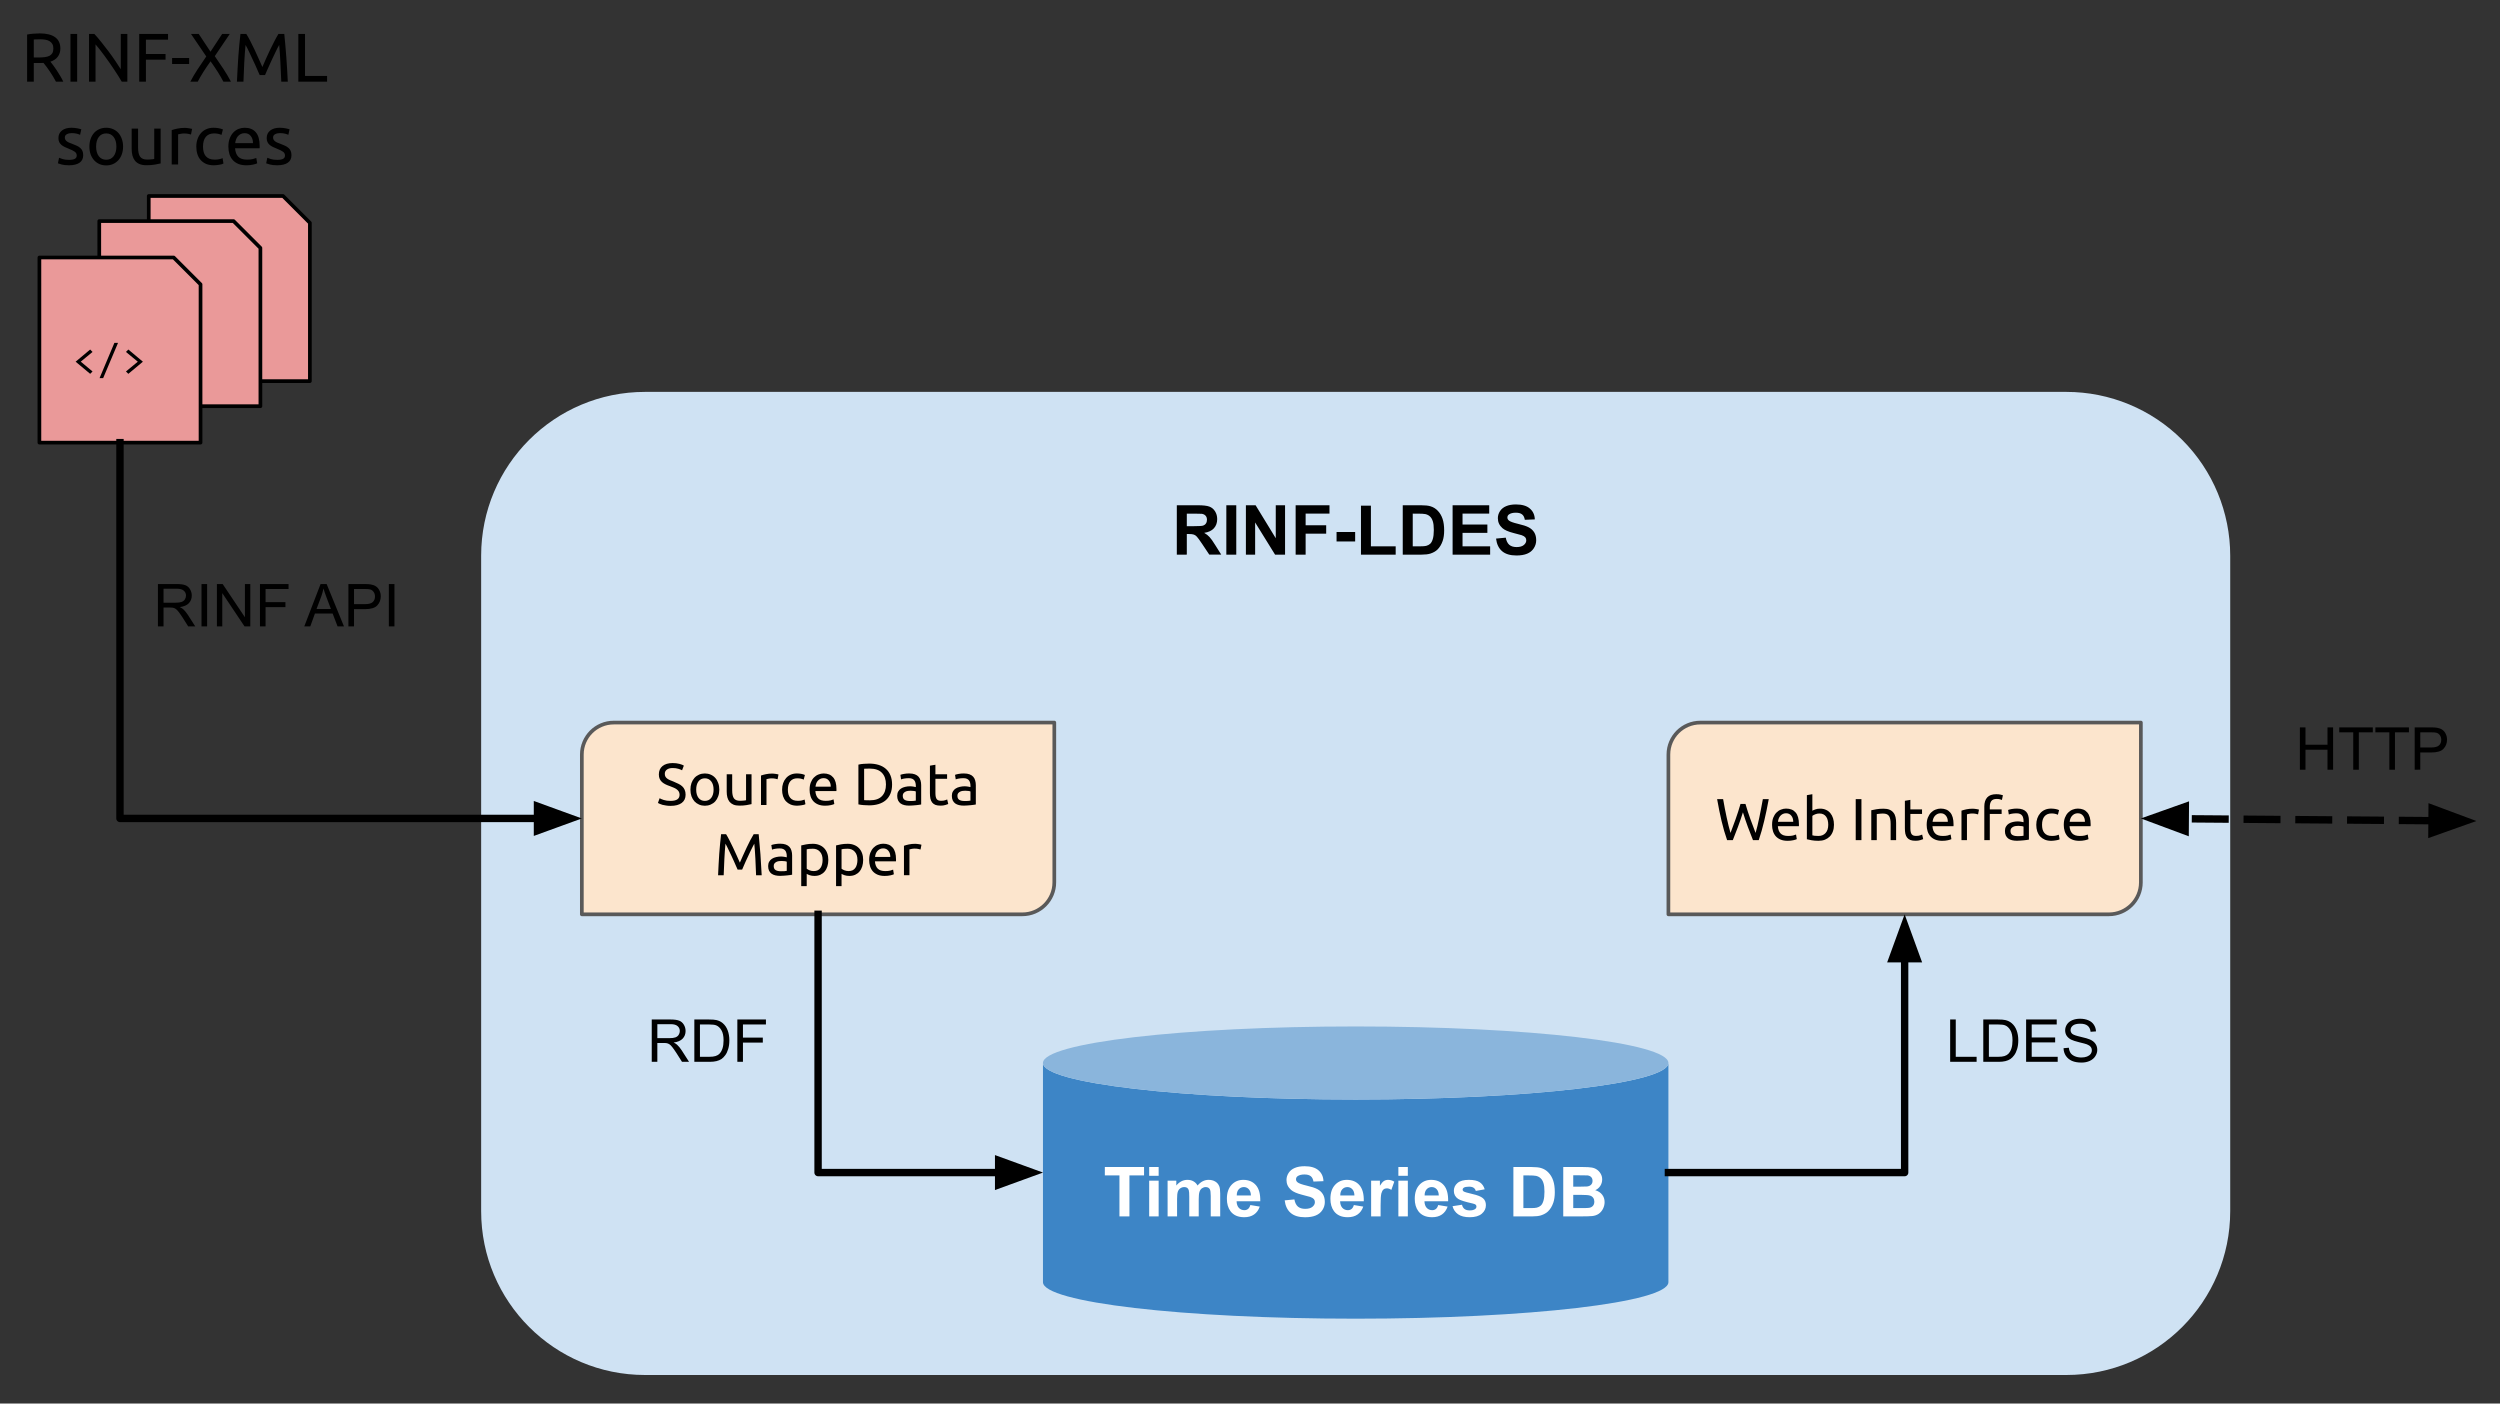 <?xml version="1.0" encoding="UTF-8" standalone="no"?>
<svg
   xmlns:dc="http://purl.org/dc/elements/1.1/"
   xmlns:cc="http://creativecommons.org/ns#"
   xmlns:rdf="http://www.w3.org/1999/02/22-rdf-syntax-ns#"
   xmlns:svg="http://www.w3.org/2000/svg"
   xmlns="http://www.w3.org/2000/svg"
   xmlns:sodipodi="http://sodipodi.sourceforge.net/DTD/sodipodi-0.dtd"
   xmlns:inkscape="http://www.inkscape.org/namespaces/inkscape"
   version="1.1"
   viewBox="0 0 676.306 379.68"
   stroke-miterlimit="10"
   id="svg99"
   sodipodi:docname="RINF-LDES_architecture.svg"
   width="676.306"
   height="379.68"
   style="fill:none;stroke:none;stroke-linecap:square;stroke-miterlimit:10"
   inkscape:version="0.92.5 (2060ec1f9f, 2020-04-08)">
  <rect x="0" y="0" width="676.306" height="379.68" fill="#333333" stroke="none"/>
  <defs
     id="defs103" />
  <sodipodi:namedview
     pagecolor="#ffffff"
     bordercolor="#666666"
     borderopacity="1"
     objecttolerance="10"
     gridtolerance="10"
     guidetolerance="10"
     inkscape:pageopacity="0"
     inkscape:pageshadow="2"
     inkscape:window-width="1920"
     inkscape:window-height="961"
     id="namedview101"
     showgrid="false"
     fit-margin-top="0"
     fit-margin-left="0"
     fit-margin-right="0"
     fit-margin-bottom="0"
     inkscape:zoom="0.92709556"
     inkscape:cx="340.15796"
     inkscape:cy="164.39871"
     inkscape:window-x="1920"
     inkscape:window-y="27"
     inkscape:window-maximized="1"
     inkscape:current-layer="svg99" />
  <clipPath
     id="p.0">
    <path
       d="M 0,0 H 960 V 720 H 0 Z"
       id="path2"
       inkscape:connector-curvature="0"
       style="clip-rule:nonzero" />
  </clipPath>
  <g
     clip-path="url(#p.0)"
     id="g97"
     transform="translate(-113.257,-194.704)">
    <path
       d="M 0,0 H 960 V 720 H 0 Z"
       id="path5"
       inkscape:connector-curvature="0"
       style="fill:#000000;fill-opacity:0;fill-rule:evenodd" />
    <path
       d="m 243.417,345.046 v 0 c 0,-24.481 19.846,-44.326 44.326,-44.326 h 384.513 c 11.756,0 23.031,4.67 31.343,12.983 8.313,8.313 12.983,19.587 12.983,31.343 v 177.3 c 0,24.481 -19.846,44.326 -44.326,44.326 H 287.744 c -24.481,0 -44.326,-19.846 -44.326,-44.326 z"
       id="path7"
       inkscape:connector-curvature="0"
       style="fill:#cfe2f3;fill-rule:evenodd" />
    <path
       d="m 279.305,390.176 h 119.165 c 2.7e-4,0 5.5e-4,1.2e-4 7.6e-4,3.4e-4 1.9e-4,1.8e-4 3.1e-4,4.5e-4 3.1e-4,7.3e-4 l -10e-4,43.227 c 0,4.775 -3.871,8.646 -8.646,8.646 H 270.659 v 0 c -5.8e-4,0 -0.001,-4.9e-4 -0.001,-0.001 l 0.001,-43.227 v 0 c 0,-4.775 3.871,-8.646 8.646,-8.646 z"
       id="path9"
       inkscape:connector-curvature="0"
       style="fill:#fce5cd;fill-rule:evenodd" />
    <path
       d="m 279.305,390.176 h 119.165 c 2.7e-4,0 5.5e-4,1.2e-4 7.6e-4,3.4e-4 1.9e-4,1.8e-4 3.1e-4,4.5e-4 3.1e-4,7.3e-4 l -10e-4,43.227 c 0,4.775 -3.871,8.646 -8.646,8.646 H 270.659 v 0 c -5.8e-4,0 -0.001,-4.9e-4 -0.001,-0.001 l 0.001,-43.227 v 0 c 0,-4.775 3.871,-8.646 8.646,-8.646 z"
       id="path11"
       inkscape:connector-curvature="0"
       style="fill-rule:evenodd;stroke:#595959;stroke-width:1;stroke-linecap:butt;stroke-linejoin:round" />
    <path
       d="m 294.661,411.363 q 2.438,0 2.438,-1.656 0,-0.516 -0.219,-0.875 -0.219,-0.359 -0.594,-0.625 -0.359,-0.266 -0.844,-0.453 -0.469,-0.188 -0.984,-0.391 -0.609,-0.203 -1.156,-0.469 -0.547,-0.266 -0.953,-0.625 -0.391,-0.359 -0.625,-0.844 -0.234,-0.5 -0.234,-1.203 0,-1.469 0.984,-2.281 1,-0.812 2.75,-0.812 1,0 1.828,0.219 0.828,0.219 1.203,0.469 l -0.484,1.266 q -0.344,-0.203 -1.016,-0.406 -0.656,-0.203 -1.531,-0.203 -0.453,0 -0.844,0.094 -0.375,0.094 -0.672,0.297 -0.281,0.188 -0.453,0.484 -0.156,0.297 -0.156,0.688 0,0.453 0.172,0.766 0.172,0.297 0.484,0.531 0.328,0.234 0.75,0.422 0.422,0.188 0.938,0.375 0.719,0.297 1.312,0.594 0.609,0.281 1.047,0.688 0.438,0.391 0.672,0.953 0.25,0.547 0.25,1.328 0,1.453 -1.062,2.234 -1.062,0.781 -3,0.781 -0.656,0 -1.219,-0.094 -0.547,-0.078 -0.984,-0.188 -0.422,-0.125 -0.734,-0.266 -0.312,-0.141 -0.484,-0.234 l 0.453,-1.281 q 0.375,0.219 1.125,0.469 0.75,0.25 1.844,0.25 z m 13.184,-3.047 q 0,0.984 -0.297,1.797 -0.281,0.797 -0.797,1.375 -0.516,0.562 -1.25,0.875 -0.719,0.312 -1.562,0.312 -0.844,0 -1.562,-0.312 -0.719,-0.312 -1.25,-0.875 -0.516,-0.578 -0.812,-1.375 -0.281,-0.812 -0.281,-1.797 0,-0.984 0.281,-1.781 0.297,-0.812 0.812,-1.391 0.531,-0.578 1.25,-0.891 0.719,-0.312 1.562,-0.312 0.844,0 1.562,0.312 0.734,0.312 1.25,0.891 0.516,0.578 0.797,1.391 0.297,0.797 0.297,1.781 z m -1.547,0 q 0,-1.406 -0.641,-2.234 -0.625,-0.828 -1.719,-0.828 -1.094,0 -1.719,0.828 -0.625,0.828 -0.625,2.234 0,1.406 0.625,2.234 0.625,0.812 1.719,0.812 1.094,0 1.719,-0.812 0.641,-0.828 0.641,-2.234 z m 10.268,3.922 q -0.516,0.125 -1.359,0.266 -0.828,0.141 -1.938,0.141 -0.969,0 -1.625,-0.281 -0.641,-0.281 -1.047,-0.781 -0.406,-0.516 -0.578,-1.203 -0.172,-0.703 -0.172,-1.547 v -4.672 h 1.484 v 4.344 q 0,1.516 0.469,2.172 0.484,0.656 1.625,0.656 0.25,0 0.5,-0.016 0.25,-0.016 0.469,-0.031 0.234,-0.031 0.422,-0.047 0.188,-0.031 0.266,-0.062 v -7.016 h 1.484 z m 5.637,-8.266 q 0.188,0 0.438,0.031 0.25,0.016 0.484,0.062 0.234,0.031 0.438,0.078 0.203,0.047 0.297,0.078 l -0.25,1.297 q -0.188,-0.078 -0.594,-0.156 -0.406,-0.094 -1.047,-0.094 -0.406,0 -0.828,0.094 -0.406,0.078 -0.531,0.125 v 6.984 h -1.484 v -7.969 q 0.531,-0.188 1.312,-0.359 0.781,-0.172 1.766,-0.172 z m 6.707,8.688 q -1,0 -1.766,-0.312 -0.75,-0.328 -1.281,-0.891 -0.516,-0.578 -0.781,-1.375 -0.25,-0.797 -0.25,-1.75 0,-0.969 0.281,-1.766 0.281,-0.797 0.797,-1.375 0.516,-0.594 1.25,-0.922 0.75,-0.328 1.656,-0.328 0.562,0 1.125,0.094 0.562,0.094 1.062,0.312 l -0.328,1.266 q -0.344,-0.172 -0.781,-0.266 -0.438,-0.094 -0.938,-0.094 -1.234,0 -1.906,0.797 -0.656,0.781 -0.656,2.281 0,0.672 0.141,1.234 0.156,0.547 0.484,0.953 0.328,0.406 0.844,0.625 0.516,0.203 1.25,0.203 0.594,0 1.062,-0.109 0.484,-0.109 0.75,-0.234 l 0.219,1.25 q -0.141,0.078 -0.375,0.156 -0.234,0.062 -0.547,0.109 -0.297,0.062 -0.641,0.094 -0.344,0.047 -0.672,0.047 z m 3.362,-4.328 q 0,-1.109 0.312,-1.922 0.328,-0.828 0.859,-1.375 0.531,-0.547 1.219,-0.812 0.688,-0.281 1.406,-0.281 1.672,0 2.562,1.047 0.906,1.047 0.906,3.203 0,0.094 0,0.25 0,0.141 -0.016,0.266 h -5.688 q 0.094,1.297 0.75,1.969 0.656,0.672 2.047,0.672 0.781,0 1.312,-0.125 0.547,-0.141 0.812,-0.266 l 0.203,1.25 q -0.266,0.141 -0.953,0.297 -0.672,0.156 -1.531,0.156 -1.094,0 -1.891,-0.328 -0.781,-0.328 -1.297,-0.891 -0.516,-0.578 -0.766,-1.375 -0.25,-0.797 -0.25,-1.734 z m 5.719,-0.812 q 0.016,-1.016 -0.516,-1.656 -0.516,-0.656 -1.422,-0.656 -0.516,0 -0.906,0.203 -0.391,0.203 -0.672,0.531 -0.266,0.312 -0.422,0.734 -0.141,0.406 -0.188,0.844 z m 16.593,-0.594 q 0,1.438 -0.453,2.5 -0.453,1.062 -1.266,1.766 -0.812,0.688 -1.953,1.031 -1.125,0.344 -2.5,0.344 -0.672,0 -1.484,-0.062 -0.797,-0.047 -1.453,-0.203 v -10.75 q 0.656,-0.172 1.453,-0.219 0.812,-0.062 1.484,-0.062 1.375,0 2.5,0.344 1.141,0.344 1.953,1.047 0.812,0.688 1.266,1.766 0.453,1.062 0.453,2.5 z m -6.031,4.281 q 2.203,0 3.281,-1.125 1.094,-1.125 1.094,-3.156 0,-2.031 -1.094,-3.156 -1.078,-1.141 -3.281,-1.141 -0.656,0 -1.016,0.016 -0.359,0.016 -0.516,0.031 v 8.484 q 0.156,0.016 0.516,0.031 0.359,0.016 1.016,0.016 z m 10.825,0.188 q 0.531,0 0.938,-0.016 0.406,-0.031 0.688,-0.094 v -2.469 q -0.172,-0.094 -0.531,-0.141 -0.359,-0.062 -0.875,-0.062 -0.328,0 -0.703,0.047 -0.375,0.047 -0.688,0.203 -0.312,0.156 -0.531,0.422 -0.203,0.266 -0.203,0.688 0,0.797 0.516,1.109 0.516,0.312 1.391,0.312 z m -0.125,-7.453 q 0.891,0 1.5,0.234 0.625,0.234 1,0.656 0.375,0.422 0.531,1.016 0.172,0.578 0.172,1.281 v 5.203 q -0.203,0.031 -0.547,0.094 -0.344,0.047 -0.781,0.094 -0.422,0.047 -0.922,0.078 -0.5,0.047 -1,0.047 -0.703,0 -1.297,-0.141 -0.594,-0.141 -1.031,-0.453 -0.422,-0.312 -0.672,-0.828 -0.234,-0.516 -0.234,-1.234 0,-0.688 0.281,-1.172 0.281,-0.5 0.75,-0.797 0.484,-0.312 1.125,-0.453 0.641,-0.156 1.344,-0.156 0.234,0 0.469,0.031 0.234,0.016 0.453,0.062 0.219,0.047 0.375,0.078 0.156,0.031 0.234,0.047 v -0.422 q 0,-0.359 -0.094,-0.719 -0.078,-0.375 -0.281,-0.641 -0.203,-0.281 -0.562,-0.453 -0.359,-0.172 -0.938,-0.172 -0.734,0 -1.297,0.109 -0.547,0.094 -0.812,0.219 l -0.188,-1.234 q 0.297,-0.125 0.969,-0.25 0.672,-0.125 1.453,-0.125 z m 7.055,0.219 h 3.156 v 1.234 h -3.156 v 3.844 q 0,0.625 0.094,1.031 0.094,0.406 0.281,0.641 0.203,0.234 0.484,0.328 0.297,0.094 0.672,0.094 0.672,0 1.078,-0.141 0.422,-0.156 0.578,-0.219 l 0.281,1.234 q -0.219,0.109 -0.781,0.266 -0.562,0.172 -1.281,0.172 -0.844,0 -1.406,-0.203 -0.547,-0.219 -0.891,-0.656 -0.328,-0.438 -0.469,-1.062 -0.125,-0.641 -0.125,-1.469 v -7.422 l 1.484,-0.25 z m 7.854,7.234 q 0.531,0 0.938,-0.016 0.406,-0.031 0.688,-0.094 v -2.469 q -0.172,-0.094 -0.531,-0.141 -0.359,-0.062 -0.875,-0.062 -0.328,0 -0.703,0.047 -0.375,0.047 -0.688,0.203 -0.312,0.156 -0.531,0.422 -0.203,0.266 -0.203,0.688 0,0.797 0.516,1.109 0.516,0.312 1.391,0.312 z m -0.125,-7.453 q 0.891,0 1.5,0.234 0.625,0.234 1,0.656 0.375,0.422 0.531,1.016 0.172,0.578 0.172,1.281 v 5.203 q -0.203,0.031 -0.547,0.094 -0.344,0.047 -0.781,0.094 -0.422,0.047 -0.922,0.078 -0.5,0.047 -1,0.047 -0.703,0 -1.297,-0.141 -0.594,-0.141 -1.031,-0.453 -0.422,-0.312 -0.672,-0.828 -0.234,-0.516 -0.234,-1.234 0,-0.688 0.281,-1.172 0.281,-0.5 0.75,-0.797 0.484,-0.312 1.125,-0.453 0.641,-0.156 1.344,-0.156 0.234,0 0.469,0.031 0.234,0.016 0.453,0.062 0.219,0.047 0.375,0.078 0.156,0.031 0.234,0.047 v -0.422 q 0,-0.359 -0.094,-0.719 -0.078,-0.375 -0.281,-0.641 -0.203,-0.281 -0.562,-0.453 -0.359,-0.172 -0.938,-0.172 -0.734,0 -1.297,0.109 -0.547,0.094 -0.812,0.219 l -0.188,-1.234 q 0.297,-0.125 0.969,-0.25 0.672,-0.125 1.453,-0.125 z"
       id="path13"
       inkscape:connector-curvature="0"
       style="fill:#000000;fill-rule:nonzero" />
    <path
       d="m 312.796,429.942 q -0.172,-0.391 -0.438,-0.984 -0.266,-0.594 -0.562,-1.281 -0.297,-0.688 -0.641,-1.406 -0.344,-0.734 -0.656,-1.375 -0.297,-0.656 -0.562,-1.156 -0.266,-0.516 -0.422,-0.797 -0.188,1.891 -0.297,4.094 -0.109,2.203 -0.188,4.438 h -1.516 q 0.062,-1.438 0.141,-2.906 0.078,-1.469 0.172,-2.875 0.109,-1.422 0.234,-2.766 0.125,-1.344 0.266,-2.547 h 1.359 q 0.438,0.703 0.922,1.672 0.5,0.953 0.984,2 0.5,1.047 0.969,2.109 0.469,1.047 0.844,1.906 0.391,-0.859 0.844,-1.906 0.469,-1.062 0.969,-2.109 0.5,-1.047 0.984,-2 0.5,-0.969 0.938,-1.672 h 1.359 q 0.547,5.359 0.812,11.094 h -1.516 q -0.078,-2.234 -0.188,-4.438 -0.109,-2.203 -0.297,-4.094 -0.156,0.281 -0.422,0.797 -0.266,0.5 -0.578,1.156 -0.297,0.641 -0.641,1.375 -0.344,0.719 -0.656,1.406 -0.297,0.688 -0.562,1.281 -0.25,0.594 -0.422,0.984 z m 11.67,0.453 q 0.531,0 0.938,-0.016 0.406,-0.031 0.688,-0.094 v -2.469 q -0.172,-0.094 -0.531,-0.141 -0.359,-0.062 -0.875,-0.062 -0.328,0 -0.703,0.047 -0.375,0.047 -0.688,0.203 -0.312,0.156 -0.531,0.422 -0.203,0.266 -0.203,0.688 0,0.797 0.516,1.109 0.516,0.312 1.391,0.312 z m -0.125,-7.453 q 0.891,0 1.5,0.234 0.625,0.234 1,0.656 0.375,0.422 0.531,1.016 0.172,0.578 0.172,1.281 v 5.203 q -0.203,0.031 -0.547,0.094 -0.344,0.047 -0.781,0.094 -0.422,0.047 -0.922,0.078 -0.5,0.047 -1,0.047 -0.703,0 -1.297,-0.141 -0.594,-0.141 -1.031,-0.453 -0.422,-0.312 -0.672,-0.828 -0.234,-0.516 -0.234,-1.234 0,-0.688 0.281,-1.172 0.281,-0.5 0.75,-0.797 0.484,-0.312 1.125,-0.453 0.641,-0.156 1.344,-0.156 0.234,0 0.469,0.031 0.234,0.016 0.453,0.062 0.219,0.047 0.375,0.078 0.156,0.031 0.234,0.047 v -0.422 q 0,-0.359 -0.094,-0.719 -0.078,-0.375 -0.281,-0.641 -0.203,-0.281 -0.562,-0.453 -0.359,-0.172 -0.938,-0.172 -0.734,0 -1.297,0.109 -0.547,0.094 -0.812,0.219 l -0.188,-1.234 q 0.297,-0.125 0.969,-0.25 0.672,-0.125 1.453,-0.125 z m 11.446,4.391 q 0,-1.453 -0.734,-2.234 -0.719,-0.797 -1.906,-0.797 -0.672,0 -1.062,0.047 -0.375,0.047 -0.594,0.109 v 5.25 q 0.281,0.234 0.781,0.438 0.516,0.203 1.125,0.203 0.641,0 1.094,-0.219 0.453,-0.234 0.734,-0.641 0.297,-0.422 0.422,-0.969 0.141,-0.547 0.141,-1.188 z m 1.547,0 q 0,0.938 -0.25,1.75 -0.25,0.797 -0.734,1.375 -0.469,0.562 -1.172,0.891 -0.688,0.312 -1.594,0.312 -0.719,0 -1.266,-0.188 -0.547,-0.188 -0.828,-0.375 v 3.328 h -1.484 v -11.016 q 0.531,-0.125 1.312,-0.281 0.797,-0.156 1.844,-0.156 0.953,0 1.719,0.312 0.766,0.297 1.312,0.859 0.547,0.562 0.844,1.375 0.297,0.797 0.297,1.812 z m 7.877,0 q 0,-1.453 -0.734,-2.234 -0.719,-0.797 -1.906,-0.797 -0.672,0 -1.062,0.047 -0.375,0.047 -0.594,0.109 v 5.25 q 0.281,0.234 0.781,0.438 0.516,0.203 1.125,0.203 0.641,0 1.094,-0.219 0.453,-0.234 0.734,-0.641 0.297,-0.422 0.422,-0.969 0.141,-0.547 0.141,-1.188 z m 1.547,0 q 0,0.938 -0.25,1.75 -0.25,0.797 -0.734,1.375 -0.469,0.562 -1.172,0.891 -0.688,0.312 -1.594,0.312 -0.719,0 -1.266,-0.188 -0.547,-0.188 -0.828,-0.375 v 3.328 h -1.484 v -11.016 q 0.531,-0.125 1.312,-0.281 0.797,-0.156 1.844,-0.156 0.953,0 1.719,0.312 0.766,0.297 1.312,0.859 0.547,0.562 0.844,1.375 0.297,0.797 0.297,1.812 z m 1.627,0 q 0,-1.109 0.312,-1.922 0.328,-0.828 0.859,-1.375 0.531,-0.547 1.219,-0.812 0.688,-0.281 1.406,-0.281 1.672,0 2.562,1.047 0.906,1.047 0.906,3.203 0,0.094 0,0.25 0,0.141 -0.016,0.266 h -5.688 q 0.094,1.297 0.75,1.969 0.656,0.672 2.047,0.672 0.781,0 1.312,-0.125 0.547,-0.141 0.812,-0.266 l 0.203,1.25 q -0.266,0.141 -0.953,0.297 -0.672,0.156 -1.531,0.156 -1.094,0 -1.891,-0.328 -0.781,-0.328 -1.297,-0.891 -0.516,-0.578 -0.766,-1.375 -0.25,-0.797 -0.25,-1.734 z m 5.719,-0.812 q 0.016,-1.016 -0.516,-1.656 -0.516,-0.656 -1.422,-0.656 -0.516,0 -0.906,0.203 -0.391,0.203 -0.672,0.531 -0.266,0.312 -0.422,0.734 -0.141,0.406 -0.188,0.844 z m 6.772,-3.547 q 0.188,0 0.438,0.031 0.25,0.016 0.484,0.062 0.234,0.031 0.438,0.078 0.203,0.047 0.297,0.078 l -0.25,1.297 q -0.188,-0.078 -0.594,-0.156 -0.406,-0.094 -1.047,-0.094 -0.406,0 -0.828,0.094 -0.406,0.078 -0.531,0.125 v 6.984 h -1.484 v -7.969 q 0.531,-0.188 1.312,-0.359 0.781,-0.172 1.766,-0.172 z"
       id="path15"
       inkscape:connector-curvature="0"
       style="fill:#000000;fill-rule:nonzero" />
    <path
       d="m 153.497,247.727 h 36.325 l 7.265,7.265 v 42.814 h -43.591 z"
       id="path17"
       inkscape:connector-curvature="0"
       style="fill:#ea9999;fill-rule:evenodd" />
    <path
       d="m 153.497,247.727 h 36.325 l 7.265,7.265 v 42.814 h -43.591 z"
       id="path19"
       inkscape:connector-curvature="0"
       style="fill-rule:evenodd;stroke:#000000;stroke-width:1;stroke-linecap:butt;stroke-linejoin:round" />
    <path
       d="m 140.112,254.512 h 36.325 l 7.265,7.265 v 42.814 h -43.591 z"
       id="path21"
       inkscape:connector-curvature="0"
       style="fill:#ea9999;fill-rule:evenodd" />
    <path
       d="m 140.112,254.512 h 36.325 l 7.265,7.265 v 42.814 h -43.591 z"
       id="path23"
       inkscape:connector-curvature="0"
       style="fill-rule:evenodd;stroke:#000000;stroke-width:1;stroke-linecap:butt;stroke-linejoin:round" />
    <path
       d="m 123.917,264.365 h 36.325 l 7.265,7.265 v 42.814 h -43.591 z"
       id="path25"
       inkscape:connector-curvature="0"
       style="fill:#ea9999;fill-rule:evenodd" />
    <path
       d="m 123.917,264.365 h 36.325 l 7.265,7.265 v 42.814 h -43.591 z"
       id="path27"
       inkscape:connector-curvature="0"
       style="fill-rule:evenodd;stroke:#000000;stroke-width:1;stroke-linecap:butt;stroke-linejoin:round" />
    <path
       d="m 138.292,295.194 -0.641,0.641 -3.938,-3.281 3.938,-3.297 0.641,0.656 -3.188,2.625 z m 6.895,-7.734 -4.031,9.547 h -0.969 l 4.016,-9.547 z m 2.145,2.453 0.641,-0.656 3.938,3.297 -3.938,3.281 -0.641,-0.641 3.203,-2.641 z"
       id="path29"
       inkscape:connector-curvature="0"
       style="fill:#000000;fill-rule:nonzero" />
    <path
       d="M 96.597,189.882 H 224.408 v 64.63 H 96.597 Z"
       id="path31"
       inkscape:connector-curvature="0"
       style="fill:#000000;fill-opacity:0;fill-rule:evenodd" />
    <path
       d="m 126.896,211.396 q 0.312,0.375 0.766,0.984 0.453,0.594 0.937,1.344 0.484,0.734 0.953,1.531 0.484,0.797 0.828,1.547 h -1.984 q -0.375,-0.703 -0.812,-1.438 -0.438,-0.734 -0.891,-1.391 -0.438,-0.656 -0.875,-1.234 -0.438,-0.578 -0.797,-1.016 -0.25,0.016 -0.5,0.016 -0.25,0 -0.516,0 h -1.609 v 5.062 h -1.812 v -12.75 q 0.766,-0.172 1.703,-0.234 0.938,-0.078 1.719,-0.078 2.734,0 4.156,1.031 1.422,1.031 1.422,3.062 0,1.281 -0.688,2.203 -0.672,0.906 -2,1.359 z m -2.734,-6.062 q -1.156,0 -1.766,0.047 v 4.875 h 1.281 q 0.938,0 1.672,-0.094 0.75,-0.094 1.266,-0.344 0.516,-0.266 0.797,-0.734 0.281,-0.484 0.281,-1.281 0,-0.719 -0.281,-1.203 -0.281,-0.484 -0.766,-0.766 -0.469,-0.281 -1.125,-0.391 -0.641,-0.109 -1.359,-0.109 z m 8.157,-1.453 h 1.812 v 12.922 h -1.812 z m 13.878,12.922 q -0.406,-0.688 -0.938,-1.547 -0.531,-0.859 -1.156,-1.781 -0.609,-0.922 -1.281,-1.875 -0.656,-0.953 -1.312,-1.828 -0.656,-0.891 -1.266,-1.672 -0.609,-0.797 -1.141,-1.391 v 10.094 h -1.766 v -12.922 h 1.438 q 0.875,0.922 1.859,2.172 1,1.234 1.984,2.547 0.984,1.312 1.844,2.594 0.875,1.266 1.469,2.25 v -9.562 h 1.781 v 12.922 z m 4.722,0 v -12.922 h 7.797 v 1.547 h -5.984 v 3.891 h 5.312 v 1.531 h -5.312 v 5.953 z m 8.893,-6.406 h 4.609 v 1.625 h -4.609 z m 13.875,6.406 q -0.281,-0.562 -0.672,-1.234 -0.391,-0.688 -0.859,-1.422 -0.453,-0.734 -0.969,-1.469 -0.5,-0.75 -0.969,-1.391 -0.469,0.641 -0.969,1.391 -0.5,0.734 -0.969,1.469 -0.453,0.734 -0.859,1.422 -0.391,0.672 -0.672,1.234 h -2 q 0.844,-1.641 1.953,-3.328 1.109,-1.703 2.359,-3.5 l -4.141,-6.094 h 2.094 l 3.188,4.812 3.156,-4.812 h 2.062 l -4.062,6.016 q 1.266,1.812 2.391,3.531 1.125,1.719 1.984,3.375 z m 9.819,-1.797 q -0.188,-0.438 -0.5,-1.125 -0.297,-0.703 -0.656,-1.5 -0.359,-0.797 -0.766,-1.641 -0.391,-0.859 -0.75,-1.609 -0.344,-0.766 -0.656,-1.359 -0.312,-0.594 -0.5,-0.906 -0.203,2.188 -0.344,4.766 -0.125,2.562 -0.219,5.172 h -1.766 q 0.078,-1.672 0.172,-3.375 0.094,-1.719 0.203,-3.359 0.125,-1.656 0.266,-3.219 0.141,-1.578 0.312,-2.969 h 1.578 q 0.516,0.812 1.094,1.938 0.578,1.109 1.156,2.344 0.578,1.219 1.109,2.438 0.547,1.219 1,2.234 0.438,-1.016 0.969,-2.234 0.547,-1.219 1.125,-2.438 0.594,-1.234 1.172,-2.344 0.578,-1.125 1.078,-1.938 h 1.578 q 0.641,6.25 0.953,12.922 h -1.766 q -0.094,-2.609 -0.234,-5.172 -0.125,-2.578 -0.328,-4.766 -0.188,0.312 -0.5,0.906 -0.297,0.594 -0.656,1.359 -0.359,0.75 -0.766,1.609 -0.391,0.844 -0.75,1.641 -0.359,0.797 -0.672,1.5 -0.297,0.688 -0.484,1.125 z m 18.234,0.234 v 1.562 h -7.781 v -12.922 h 1.812 v 11.359 z"
       id="path33"
       inkscape:connector-curvature="0"
       style="fill:#000000;fill-rule:nonzero" />
    <path
       d="m 131.921,237.952 q 1.062,0 1.578,-0.281 0.516,-0.281 0.516,-0.891 0,-0.641 -0.516,-1.016 -0.5,-0.375 -1.656,-0.828 -0.562,-0.234 -1.078,-0.469 -0.5,-0.234 -0.875,-0.547 -0.375,-0.312 -0.609,-0.766 -0.219,-0.453 -0.219,-1.094 0,-1.297 0.953,-2.047 0.953,-0.75 2.594,-0.75 0.406,0 0.812,0.047 0.422,0.047 0.766,0.109 0.359,0.062 0.625,0.141 0.281,0.062 0.438,0.125 l -0.328,1.5 q -0.281,-0.156 -0.875,-0.312 -0.594,-0.156 -1.438,-0.156 -0.719,0 -1.266,0.297 -0.547,0.281 -0.547,0.891 0,0.312 0.125,0.562 0.125,0.234 0.375,0.438 0.25,0.203 0.625,0.375 0.375,0.156 0.891,0.344 0.688,0.266 1.234,0.516 0.547,0.25 0.922,0.594 0.391,0.328 0.594,0.812 0.203,0.469 0.203,1.156 0,1.344 -1,2.031 -1,0.688 -2.844,0.688 -1.281,0 -2.016,-0.219 -0.734,-0.203 -0.984,-0.312 l 0.312,-1.5 q 0.297,0.109 0.953,0.344 0.656,0.219 1.734,0.219 z m 14.633,-3.594 q 0,1.156 -0.344,2.094 -0.328,0.922 -0.938,1.594 -0.609,0.672 -1.453,1.047 -0.828,0.359 -1.828,0.359 -0.984,0 -1.828,-0.359 -0.844,-0.375 -1.453,-1.047 -0.594,-0.672 -0.938,-1.594 -0.328,-0.938 -0.328,-2.094 0,-1.141 0.328,-2.078 0.344,-0.953 0.938,-1.625 0.609,-0.672 1.453,-1.031 0.844,-0.359 1.828,-0.359 1,0 1.828,0.359 0.844,0.359 1.453,1.031 0.609,0.672 0.938,1.625 0.344,0.938 0.344,2.078 z m -1.812,0 q 0,-1.656 -0.75,-2.609 -0.734,-0.953 -2,-0.953 -1.266,0 -2,0.953 -0.734,0.953 -0.734,2.609 0,1.641 0.734,2.609 0.734,0.953 2,0.953 1.266,0 2,-0.953 0.75,-0.969 0.75,-2.609 z m 11.976,4.562 q -0.594,0.156 -1.578,0.312 -0.984,0.172 -2.266,0.172 -1.125,0 -1.891,-0.328 -0.766,-0.328 -1.234,-0.922 -0.453,-0.594 -0.672,-1.406 -0.203,-0.812 -0.203,-1.797 v -5.453 h 1.734 v 5.078 q 0,1.766 0.562,2.531 0.562,0.766 1.891,0.766 0.281,0 0.578,-0.016 0.297,-0.016 0.547,-0.047 0.266,-0.031 0.484,-0.047 0.219,-0.031 0.312,-0.078 v -8.188 h 1.734 z m 6.568,-9.625 q 0.219,0 0.5,0.031 0.297,0.031 0.578,0.078 0.281,0.047 0.516,0.094 0.234,0.047 0.344,0.078 l -0.297,1.516 q -0.203,-0.078 -0.688,-0.172 -0.469,-0.109 -1.219,-0.109 -0.484,0 -0.969,0.109 -0.469,0.094 -0.609,0.125 v 8.156 h -1.734 v -9.297 q 0.609,-0.219 1.516,-0.406 0.922,-0.203 2.062,-0.203 z m 7.826,10.125 q -1.172,0 -2.062,-0.359 -0.875,-0.375 -1.484,-1.047 -0.609,-0.672 -0.906,-1.594 -0.297,-0.938 -0.297,-2.047 0,-1.125 0.328,-2.047 0.328,-0.938 0.922,-1.609 0.594,-0.688 1.453,-1.062 0.875,-0.391 1.938,-0.391 0.656,0 1.312,0.109 0.656,0.109 1.25,0.344 l -0.391,1.484 q -0.391,-0.188 -0.906,-0.297 -0.516,-0.109 -1.094,-0.109 -1.453,0 -2.234,0.922 -0.766,0.906 -0.766,2.656 0,0.781 0.172,1.438 0.172,0.641 0.547,1.109 0.391,0.469 0.984,0.719 0.609,0.25 1.469,0.25 0.688,0 1.25,-0.125 0.562,-0.125 0.875,-0.281 l 0.234,1.453 q -0.141,0.094 -0.422,0.188 -0.281,0.078 -0.641,0.141 -0.344,0.062 -0.75,0.109 -0.406,0.047 -0.781,0.047 z m 3.925,-5.047 q 0,-1.297 0.375,-2.25 0.375,-0.969 0.984,-1.594 0.609,-0.641 1.406,-0.953 0.812,-0.312 1.656,-0.312 1.953,0 3,1.219 1.047,1.219 1.047,3.719 0,0.109 0,0.297 0,0.172 -0.016,0.312 H 176.85 q 0.109,1.516 0.875,2.297 0.766,0.781 2.391,0.781 0.906,0 1.531,-0.156 0.625,-0.156 0.938,-0.297 l 0.25,1.453 q -0.312,0.156 -1.109,0.344 -0.797,0.188 -1.797,0.188 -1.266,0 -2.203,-0.375 -0.922,-0.391 -1.516,-1.062 -0.594,-0.672 -0.891,-1.594 -0.281,-0.922 -0.281,-2.016 z m 6.656,-0.953 q 0.016,-1.172 -0.594,-1.922 -0.594,-0.766 -1.656,-0.766 -0.609,0 -1.062,0.234 -0.453,0.234 -0.781,0.609 -0.312,0.375 -0.484,0.859 -0.172,0.484 -0.234,0.984 z m 6.569,4.531 q 1.062,0 1.578,-0.281 0.516,-0.281 0.516,-0.891 0,-0.641 -0.516,-1.016 -0.5,-0.375 -1.656,-0.828 -0.562,-0.234 -1.078,-0.469 -0.5,-0.234 -0.875,-0.547 -0.375,-0.312 -0.609,-0.766 -0.219,-0.453 -0.219,-1.094 0,-1.297 0.953,-2.047 0.953,-0.75 2.594,-0.75 0.406,0 0.812,0.047 0.422,0.047 0.766,0.109 0.359,0.062 0.625,0.141 0.281,0.062 0.438,0.125 l -0.328,1.5 q -0.281,-0.156 -0.875,-0.312 -0.594,-0.156 -1.438,-0.156 -0.719,0 -1.266,0.297 -0.547,0.281 -0.547,0.891 0,0.312 0.125,0.562 0.125,0.234 0.375,0.438 0.25,0.203 0.625,0.375 0.375,0.156 0.891,0.344 0.688,0.266 1.234,0.516 0.547,0.25 0.922,0.594 0.391,0.328 0.594,0.812 0.203,0.469 0.203,1.156 0,1.344 -1,2.031 -1,0.688 -2.844,0.688 -1.281,0 -2.016,-0.219 -0.734,-0.203 -0.984,-0.312 l 0.312,-1.5 q 0.297,0.109 0.953,0.344 0.656,0.219 1.734,0.219 z"
       id="path35"
       inkscape:connector-curvature="0"
       style="fill:#000000;fill-rule:nonzero" />
    <path
       d="M 145.713,314.444 V 416.113 H 270.657"
       id="path37"
       inkscape:connector-curvature="0"
       style="fill:#000000;fill-opacity:0;fill-rule:evenodd" />
    <path
       d="M 145.713,314.444 V 416.113 H 258.657"
       id="path39"
       inkscape:connector-curvature="0"
       style="fill-rule:evenodd;stroke:#000000;stroke-width:2;stroke-linecap:butt;stroke-linejoin:round" />
    <path
       d="m 258.657,419.416 9.076,-3.303 -9.076,-3.303 z"
       id="path41"
       inkscape:connector-curvature="0"
       style="fill:#000000;fill-rule:evenodd;stroke:#000000;stroke-width:2;stroke-linecap:butt" />
    <path
       d="m 145.714,339.795 h 98.992 v 38.772 h -98.992 z"
       id="path43"
       inkscape:connector-curvature="0"
       style="fill:#000000;fill-opacity:0;fill-rule:evenodd" />
    <path
       d="m 155.98,364.155 v -11.453 h 5.078 q 1.531,0 2.328,0.312 0.797,0.297 1.266,1.078 0.484,0.781 0.484,1.734 0,1.219 -0.797,2.062 -0.781,0.828 -2.438,1.047 0.609,0.297 0.922,0.578 0.656,0.609 1.25,1.516 l 2,3.125 h -1.906 l -1.516,-2.391 q -0.672,-1.031 -1.109,-1.578 -0.422,-0.547 -0.766,-0.766 -0.328,-0.219 -0.688,-0.297 -0.25,-0.062 -0.844,-0.062 h -1.75 v 5.094 z m 1.516,-6.406 h 3.25 q 1.047,0 1.625,-0.203 0.594,-0.219 0.891,-0.688 0.312,-0.484 0.312,-1.031 0,-0.812 -0.594,-1.328 -0.594,-0.531 -1.859,-0.531 h -3.625 z m 10.273,6.406 v -11.453 h 1.516 v 11.453 z m 4.164,0 v -11.453 h 1.562 l 6.016,8.984 v -8.984 h 1.453 v 11.453 h -1.562 l -6.016,-9 v 9 z m 11.648,0 v -11.453 h 7.734 v 1.344 h -6.219 v 3.547 h 5.375 v 1.359 h -5.375 v 5.203 z m 11.992,0 4.406,-11.453 h 1.641 l 4.688,11.453 h -1.734 l -1.328,-3.469 h -4.797 l -1.25,3.469 z m 3.312,-4.703 h 3.891 l -1.203,-3.172 q -0.547,-1.453 -0.812,-2.375 -0.219,1.094 -0.609,2.188 z m 8.625,4.703 v -11.453 h 4.328 q 1.141,0 1.734,0.109 0.844,0.141 1.406,0.531 0.578,0.391 0.922,1.109 0.359,0.703 0.359,1.562 0,1.453 -0.938,2.469 -0.922,1.016 -3.359,1.016 h -2.938 v 4.656 z m 1.516,-6.016 h 2.969 q 1.469,0 2.078,-0.547 0.625,-0.547 0.625,-1.531 0,-0.719 -0.375,-1.234 -0.359,-0.516 -0.953,-0.672 -0.375,-0.109 -1.406,-0.109 h -2.938 z m 9.422,6.016 v -11.453 h 1.516 v 11.453 z"
       id="path45"
       inkscape:connector-curvature="0"
       style="fill:#000000;fill-rule:nonzero" />
    <path
       d="m 389.228,317.827 h 181.543 v 42.016 H 389.228 Z"
       id="path47"
       inkscape:connector-curvature="0"
       style="fill:#000000;fill-opacity:0;fill-rule:evenodd" />
    <path
       d="M 431.612,344.747 V 331.387 h 5.688 q 2.141,0 3.109,0.359 0.969,0.359 1.547,1.281 0.578,0.922 0.578,2.109 0,1.5 -0.891,2.484 -0.875,0.969 -2.625,1.234 0.875,0.5 1.438,1.125 0.578,0.609 1.531,2.156 l 1.641,2.609 h -3.234 l -1.938,-2.906 q -1.047,-1.562 -1.438,-1.969 -0.375,-0.406 -0.812,-0.547 -0.422,-0.156 -1.344,-0.156 h -0.547 v 5.578 z m 2.703,-7.703 h 2 q 1.938,0 2.422,-0.156 0.484,-0.172 0.75,-0.578 0.281,-0.406 0.281,-1 0,-0.672 -0.359,-1.078 -0.359,-0.422 -1.016,-0.531 -0.328,-0.047 -1.969,-0.047 h -2.109 z m 10.692,7.703 V 331.387 h 2.688 v 13.359 z m 5.293,0 V 331.387 h 2.625 l 5.453,8.922 v -8.922 h 2.516 v 13.359 h -2.703 l -5.391,-8.703 v 8.703 z m 13.457,0 V 331.387 h 9.156 v 2.266 h -6.453 v 3.156 h 5.562 v 2.266 h -5.562 v 5.672 z m 11.068,-3.562 v -2.562 h 5.031 v 2.562 z m 6.603,3.562 v -13.25 h 2.688 v 11 h 6.703 v 2.25 z m 11.302,-13.359 h 4.938 q 1.656,0 2.531,0.266 1.188,0.344 2.016,1.234 0.844,0.875 1.281,2.156 0.438,1.281 0.438,3.156 0,1.641 -0.406,2.844 -0.5,1.453 -1.438,2.359 -0.703,0.672 -1.891,1.062 -0.891,0.281 -2.391,0.281 h -5.078 z m 2.703,2.266 v 8.844 h 2.016 q 1.125,0 1.625,-0.125 0.656,-0.172 1.078,-0.562 0.438,-0.391 0.703,-1.281 0.281,-0.906 0.281,-2.453 0,-1.547 -0.281,-2.375 -0.266,-0.828 -0.766,-1.281 -0.484,-0.469 -1.234,-0.641 -0.562,-0.125 -2.219,-0.125 z m 10.785,11.094 V 331.387 h 9.906 v 2.266 h -7.219 v 2.953 h 6.719 v 2.25 h -6.719 v 3.641 h 7.469 v 2.25 z m 11.756,-4.344 2.625,-0.25 q 0.234,1.312 0.953,1.938 0.734,0.609 1.969,0.609 1.297,0 1.953,-0.547 0.672,-0.547 0.672,-1.281 0,-0.484 -0.281,-0.812 -0.281,-0.328 -0.969,-0.578 -0.484,-0.156 -2.172,-0.578 -2.156,-0.547 -3.031,-1.328 -1.234,-1.094 -1.234,-2.688 0,-1.016 0.578,-1.906 0.578,-0.891 1.656,-1.344 1.094,-0.469 2.641,-0.469 2.516,0 3.781,1.109 1.281,1.094 1.344,2.938 l -2.703,0.109 q -0.172,-1.031 -0.75,-1.469 -0.562,-0.453 -1.703,-0.453 -1.172,0 -1.844,0.469 -0.422,0.312 -0.422,0.844 0,0.469 0.406,0.797 0.5,0.438 2.469,0.906 1.969,0.453 2.906,0.953 0.953,0.5 1.484,1.359 0.531,0.859 0.531,2.125 0,1.156 -0.641,2.156 -0.641,1 -1.812,1.484 -1.156,0.484 -2.891,0.484 -2.531,0 -3.891,-1.172 -1.359,-1.172 -1.625,-3.406 z"
       id="path49"
       inkscape:connector-curvature="0"
       style="fill:#000000;fill-rule:nonzero" />
    <path
       d="m 395.402,482.265 v 0 c 0,5.458 37.876,9.882 84.598,9.882 46.722,0 84.598,-4.424 84.598,-9.882 v 59.291 c 0,5.458 -37.876,9.882 -84.598,9.882 -46.722,0 -84.598,-4.424 -84.598,-9.882 z"
       id="path51"
       inkscape:connector-curvature="0"
       style="fill:#3d85c6;fill-rule:evenodd" />
    <path
       d="m 395.402,482.265 v 0 c 0,-5.458 37.876,-9.882 84.598,-9.882 46.722,0 84.598,4.424 84.598,9.882 v 0 c 0,5.458 -37.876,9.882 -84.598,9.882 -46.722,0 -84.598,-4.424 -84.598,-9.882 z"
       id="path53"
       inkscape:connector-curvature="0"
       style="fill:#8ab5dc;fill-rule:evenodd" />
    <path
       d="m 564.598,482.265 v 0 c 0,5.458 -37.876,9.882 -84.598,9.882 -46.722,0 -84.598,-4.424 -84.598,-9.882 v 0 c 0,-5.458 37.876,-9.882 84.598,-9.882 46.722,0 84.598,4.424 84.598,9.882 v 59.291 c 0,5.458 -37.876,9.882 -84.598,9.882 -46.722,0 -84.598,-4.424 -84.598,-9.882 V 482.265"
       id="path55"
       inkscape:connector-curvature="0"
       style="fill:#000000;fill-opacity:0;fill-rule:evenodd" />
    <path
       d="m 416.093,523.772 v -11.094 h -3.953 v -2.266 h 10.609 v 2.266 h -3.953 v 11.094 z m 8.043,-10.984 v -2.375 h 2.562 v 2.375 z m 0,10.984 v -9.672 h 2.562 v 9.672 z m 4.98,-9.672 h 2.359 v 1.312 q 1.266,-1.531 3.016,-1.531 0.938,0 1.609,0.391 0.688,0.375 1.125,1.141 0.641,-0.766 1.375,-1.141 0.75,-0.391 1.578,-0.391 1.062,0 1.797,0.438 0.75,0.422 1.109,1.266 0.266,0.625 0.266,2 v 6.188 h -2.562 v -5.531 q 0,-1.438 -0.266,-1.859 -0.344,-0.547 -1.094,-0.547 -0.531,0 -1.016,0.328 -0.469,0.328 -0.672,0.969 -0.203,0.625 -0.203,2 v 4.641 h -2.562 v -5.297 q 0,-1.422 -0.141,-1.828 -0.141,-0.406 -0.422,-0.609 -0.281,-0.203 -0.781,-0.203 -0.594,0 -1.062,0.328 -0.469,0.312 -0.688,0.922 -0.203,0.594 -0.203,1.984 v 4.703 h -2.562 z m 22.385,6.594 2.547,0.422 q -0.484,1.406 -1.547,2.141 -1.062,0.734 -2.656,0.734 -2.516,0 -3.734,-1.656 -0.953,-1.312 -0.953,-3.328 0,-2.406 1.25,-3.766 1.266,-1.359 3.188,-1.359 2.156,0 3.406,1.422 1.25,1.422 1.188,4.375 h -6.406 q 0.031,1.141 0.609,1.781 0.594,0.625 1.484,0.625 0.594,0 1,-0.328 0.422,-0.328 0.625,-1.062 z m 0.156,-2.594 q -0.031,-1.109 -0.578,-1.688 -0.547,-0.578 -1.328,-0.578 -0.844,0 -1.391,0.609 -0.547,0.609 -0.531,1.656 z m 9.137,1.328 2.625,-0.25 q 0.234,1.312 0.953,1.938 0.734,0.609 1.969,0.609 1.297,0 1.953,-0.547 0.672,-0.547 0.672,-1.281 0,-0.484 -0.281,-0.812 -0.281,-0.328 -0.969,-0.578 -0.484,-0.156 -2.172,-0.578 -2.156,-0.547 -3.031,-1.328 -1.234,-1.094 -1.234,-2.688 0,-1.016 0.578,-1.906 0.578,-0.891 1.656,-1.344 1.094,-0.469 2.641,-0.469 2.516,0 3.781,1.109 1.281,1.094 1.344,2.938 l -2.703,0.109 q -0.172,-1.031 -0.75,-1.469 -0.562,-0.453 -1.703,-0.453 -1.172,0 -1.844,0.469 -0.422,0.312 -0.422,0.844 0,0.469 0.406,0.797 0.5,0.438 2.469,0.906 1.969,0.453 2.906,0.953 0.953,0.5 1.484,1.359 0.531,0.859 0.531,2.125 0,1.156 -0.641,2.156 -0.641,1 -1.812,1.484 -1.156,0.484 -2.891,0.484 -2.531,0 -3.891,-1.172 -1.359,-1.172 -1.625,-3.406 z m 18.709,1.266 2.547,0.422 q -0.484,1.406 -1.547,2.141 -1.062,0.734 -2.656,0.734 -2.516,0 -3.734,-1.656 -0.953,-1.312 -0.953,-3.328 0,-2.406 1.25,-3.766 1.266,-1.359 3.188,-1.359 2.156,0 3.406,1.422 1.25,1.422 1.188,4.375 h -6.406 q 0.031,1.141 0.609,1.781 0.594,0.625 1.484,0.625 0.594,0 1,-0.328 0.422,-0.328 0.625,-1.062 z m 0.156,-2.594 q -0.031,-1.109 -0.578,-1.688 -0.547,-0.578 -1.328,-0.578 -0.844,0 -1.391,0.609 -0.547,0.609 -0.531,1.656 z m 7.079,5.672 h -2.562 v -9.672 h 2.375 v 1.375 q 0.609,-0.984 1.094,-1.281 0.484,-0.312 1.109,-0.312 0.875,0 1.688,0.484 l -0.797,2.234 q -0.641,-0.422 -1.203,-0.422 -0.531,0 -0.906,0.297 -0.375,0.297 -0.594,1.078 -0.203,0.766 -0.203,3.234 z m 4.807,-10.984 v -2.375 h 2.562 v 2.375 z m 0,10.984 v -9.672 h 2.562 v 9.672 z m 10.777,-3.078 2.547,0.422 q -0.484,1.406 -1.547,2.141 -1.062,0.734 -2.656,0.734 -2.516,0 -3.734,-1.656 -0.953,-1.312 -0.953,-3.328 0,-2.406 1.25,-3.766 1.266,-1.359 3.188,-1.359 2.156,0 3.406,1.422 1.25,1.422 1.188,4.375 h -6.406 q 0.031,1.141 0.609,1.781 0.594,0.625 1.484,0.625 0.594,0 1,-0.328 0.422,-0.328 0.625,-1.062 z m 0.156,-2.594 q -0.031,-1.109 -0.578,-1.688 -0.547,-0.578 -1.328,-0.578 -0.844,0 -1.391,0.609 -0.547,0.609 -0.531,1.656 z m 3.719,2.906 2.562,-0.391 q 0.172,0.75 0.672,1.141 0.5,0.391 1.406,0.391 0.984,0 1.484,-0.375 0.344,-0.25 0.344,-0.672 0,-0.297 -0.188,-0.484 -0.188,-0.188 -0.859,-0.344 -3.094,-0.688 -3.922,-1.25 -1.141,-0.781 -1.141,-2.172 0,-1.266 0.984,-2.109 1,-0.859 3.078,-0.859 1.984,0 2.953,0.656 0.969,0.641 1.328,1.906 l -2.406,0.438 q -0.156,-0.562 -0.594,-0.859 -0.422,-0.297 -1.234,-0.297 -1,0 -1.438,0.281 -0.297,0.203 -0.297,0.516 0,0.266 0.25,0.469 0.344,0.25 2.391,0.719 2.047,0.453 2.859,1.141 0.797,0.672 0.797,1.891 0,1.344 -1.109,2.297 -1.109,0.953 -3.281,0.953 -1.984,0 -3.141,-0.797 -1.141,-0.812 -1.5,-2.188 z m 16.465,-10.594 h 4.937 q 1.656,0 2.531,0.266 1.188,0.344 2.016,1.234 0.844,0.875 1.281,2.156 0.438,1.281 0.438,3.156 0,1.641 -0.406,2.844 -0.5,1.453 -1.438,2.359 -0.703,0.672 -1.891,1.062 -0.891,0.281 -2.391,0.281 h -5.078 z m 2.703,2.266 v 8.844 h 2.016 q 1.125,0 1.625,-0.125 0.656,-0.172 1.078,-0.562 0.438,-0.391 0.703,-1.281 0.281,-0.906 0.281,-2.453 0,-1.547 -0.281,-2.375 -0.266,-0.828 -0.766,-1.281 -0.484,-0.469 -1.234,-0.641 -0.562,-0.125 -2.219,-0.125 z m 10.785,-2.266 h 5.344 q 1.594,0 2.359,0.141 0.781,0.125 1.391,0.547 0.625,0.422 1.031,1.125 0.406,0.688 0.406,1.547 0,0.938 -0.5,1.734 -0.5,0.781 -1.375,1.172 1.219,0.359 1.875,1.219 0.656,0.844 0.656,2 0,0.922 -0.422,1.781 -0.422,0.859 -1.156,1.375 -0.734,0.516 -1.797,0.625 -0.688,0.078 -3.266,0.094 h -4.547 z m 2.703,2.234 v 3.078 h 1.766 q 1.578,0 1.953,-0.047 0.703,-0.078 1.094,-0.469 0.406,-0.406 0.406,-1.047 0,-0.625 -0.344,-1 -0.344,-0.391 -1.016,-0.484 -0.406,-0.031 -2.312,-0.031 z m 0,5.297 v 3.578 h 2.5 q 1.453,0 1.844,-0.078 0.609,-0.109 0.984,-0.531 0.375,-0.422 0.375,-1.141 0,-0.594 -0.297,-1.016 -0.281,-0.422 -0.844,-0.609 -0.547,-0.203 -2.391,-0.203 z"
       id="path57"
       inkscape:connector-curvature="0"
       style="fill:#ffffff;fill-rule:nonzero" />
    <path
       d="m 334.564,442.05 v 69.858 h 60.85"
       id="path59"
       inkscape:connector-curvature="0"
       style="fill:#000000;fill-opacity:0;fill-rule:evenodd" />
    <path
       d="m 334.564,442.05 v 69.858 h 48.85"
       id="path61"
       inkscape:connector-curvature="0"
       style="fill-rule:evenodd;stroke:#000000;stroke-width:2;stroke-linecap:butt;stroke-linejoin:round" />
    <path
       d="m 383.415,515.212 9.076,-3.303 -9.076,-3.303 z"
       id="path63"
       inkscape:connector-curvature="0"
       style="fill:#000000;fill-rule:evenodd;stroke:#000000;stroke-width:2;stroke-linecap:butt" />
    <path
       d="m 279.302,457.593 h 61.764 v 38.772 h -61.764 z"
       id="path65"
       inkscape:connector-curvature="0"
       style="fill:#000000;fill-opacity:0;fill-rule:evenodd" />
    <path
       d="m 289.567,481.953 v -11.453 h 5.078 q 1.531,0 2.328,0.312 0.797,0.297 1.266,1.078 0.484,0.781 0.484,1.734 0,1.219 -0.797,2.062 -0.781,0.828 -2.438,1.047 0.609,0.297 0.922,0.578 0.656,0.609 1.25,1.516 l 2,3.125 h -1.906 l -1.516,-2.391 q -0.672,-1.031 -1.109,-1.578 -0.422,-0.547 -0.766,-0.766 -0.328,-0.219 -0.688,-0.297 -0.25,-0.062 -0.844,-0.062 h -1.75 v 5.094 z m 1.516,-6.406 h 3.25 q 1.047,0 1.625,-0.203 0.594,-0.219 0.891,-0.688 0.312,-0.484 0.312,-1.031 0,-0.812 -0.594,-1.328 -0.594,-0.531 -1.859,-0.531 h -3.625 z m 10.008,6.406 v -11.453 h 3.953 q 1.328,0 2.031,0.156 0.984,0.234 1.688,0.828 0.906,0.766 1.344,1.953 0.453,1.188 0.453,2.719 0,1.312 -0.312,2.328 -0.297,1 -0.781,1.656 -0.469,0.656 -1.031,1.047 -0.562,0.375 -1.375,0.578 -0.797,0.188 -1.828,0.188 z m 1.516,-1.359 h 2.453 q 1.125,0 1.766,-0.203 0.656,-0.219 1.031,-0.594 0.547,-0.547 0.844,-1.453 0.297,-0.906 0.297,-2.203 0,-1.797 -0.594,-2.766 -0.578,-0.969 -1.422,-1.297 -0.609,-0.234 -1.969,-0.234 h -2.406 z m 10.117,1.359 v -11.453 h 7.734 v 1.344 h -6.219 v 3.547 h 5.375 v 1.359 h -5.375 v 5.203 z"
       id="path67"
       inkscape:connector-curvature="0"
       style="fill:#000000;fill-rule:nonzero" />
    <path
       d="m 573.244,390.176 h 119.165 c 3.1e-4,0 5.5e-4,1.2e-4 7.9e-4,3.4e-4 1.9e-4,1.8e-4 3.1e-4,4.5e-4 3.1e-4,7.3e-4 l -10e-4,43.227 c 0,4.775 -3.871,8.646 -8.646,8.646 H 564.598 v 0 c -6.1e-4,0 -10e-4,-4.9e-4 -10e-4,-0.001 l 10e-4,-43.227 v 0 c 0,-4.775 3.871,-8.646 8.646,-8.646 z"
       id="path69"
       inkscape:connector-curvature="0"
       style="fill:#fce5cd;fill-rule:evenodd" />
    <path
       d="m 573.244,390.176 h 119.165 c 3.1e-4,0 5.5e-4,1.2e-4 7.9e-4,3.4e-4 1.9e-4,1.8e-4 3.1e-4,4.5e-4 3.1e-4,7.3e-4 l -10e-4,43.227 c 0,4.775 -3.871,8.646 -8.646,8.646 H 564.598 v 0 c -6.1e-4,0 -10e-4,-4.9e-4 -10e-4,-0.001 l 10e-4,-43.227 v 0 c 0,-4.775 3.871,-8.646 8.646,-8.646 z"
       id="path71"
       inkscape:connector-curvature="0"
       style="fill-rule:evenodd;stroke:#595959;stroke-width:1;stroke-linecap:butt;stroke-linejoin:round" />
    <path
       d="m 584.757,414.457 q -0.672,2.141 -1.359,3.969 -0.688,1.812 -1.375,3.547 h -1.547 q -0.859,-2.453 -1.5,-5.172 -0.641,-2.719 -1.203,-5.922 h 1.625 q 0.219,1.25 0.453,2.5 0.25,1.25 0.5,2.438 0.266,1.172 0.516,2.25 0.266,1.062 0.531,1.969 0.641,-1.672 1.359,-3.672 0.719,-2.016 1.344,-4.172 h 1.344 q 0.625,2.156 1.359,4.172 0.734,2 1.375,3.672 0.266,-0.891 0.516,-1.953 0.25,-1.078 0.5,-2.25 0.25,-1.188 0.484,-2.438 0.25,-1.266 0.469,-2.516 h 1.594 q -0.578,3.203 -1.234,5.922 -0.641,2.719 -1.469,5.172 h -1.562 q -0.703,-1.734 -1.375,-3.547 -0.672,-1.828 -1.344,-3.969 z m 7.887,3.375 q 0,-1.109 0.312,-1.922 0.328,-0.828 0.859,-1.375 0.531,-0.547 1.219,-0.812 0.688,-0.281 1.406,-0.281 1.672,0 2.562,1.047 0.906,1.047 0.906,3.203 0,0.094 0,0.25 0,0.141 -0.016,0.266 h -5.688 q 0.094,1.297 0.75,1.969 0.656,0.672 2.047,0.672 0.781,0 1.312,-0.125 0.547,-0.141 0.812,-0.266 l 0.203,1.25 q -0.266,0.141 -0.953,0.297 -0.672,0.156 -1.531,0.156 -1.094,0 -1.891,-0.328 -0.781,-0.328 -1.297,-0.891 -0.516,-0.578 -0.766,-1.375 -0.25,-0.797 -0.25,-1.734 z m 5.719,-0.812 q 0.016,-1.016 -0.516,-1.656 -0.516,-0.656 -1.422,-0.656 -0.516,0 -0.906,0.203 -0.391,0.203 -0.672,0.531 -0.266,0.312 -0.422,0.734 -0.141,0.406 -0.188,0.844 z m 5.178,-3 q 0.281,-0.172 0.828,-0.359 0.547,-0.203 1.266,-0.203 0.906,0 1.594,0.328 0.703,0.312 1.172,0.891 0.484,0.578 0.734,1.375 0.25,0.797 0.25,1.766 0,1 -0.297,1.812 -0.297,0.812 -0.844,1.375 -0.547,0.547 -1.312,0.859 -0.766,0.297 -1.719,0.297 -1.047,0 -1.844,-0.141 -0.797,-0.141 -1.312,-0.281 v -11.922 l 1.484,-0.266 z m 0,6.656 q 0.219,0.062 0.625,0.125 0.422,0.047 1.031,0.047 1.188,0 1.906,-0.781 0.734,-0.797 0.734,-2.25 0,-0.641 -0.141,-1.203 -0.125,-0.562 -0.422,-0.969 -0.281,-0.406 -0.734,-0.641 -0.453,-0.234 -1.094,-0.234 -0.609,0 -1.125,0.219 -0.5,0.203 -0.781,0.422 z m 11.729,-9.797 h 1.547 v 11.094 h -1.547 z m 4.21,3.016 q 0.516,-0.125 1.359,-0.266 0.844,-0.156 1.953,-0.156 0.984,0 1.641,0.281 0.656,0.281 1.047,0.797 0.406,0.5 0.562,1.203 0.156,0.703 0.156,1.547 v 4.672 h -1.484 v -4.359 q 0,-0.766 -0.109,-1.297 -0.109,-0.547 -0.344,-0.875 -0.234,-0.344 -0.641,-0.5 -0.391,-0.156 -0.984,-0.156 -0.25,0 -0.5,0.016 -0.25,0.016 -0.484,0.047 -0.234,0.016 -0.422,0.047 -0.188,0.031 -0.266,0.047 v 7.031 h -1.484 z m 10.575,-0.234 h 3.156 v 1.234 h -3.156 v 3.844 q 0,0.625 0.094,1.031 0.094,0.406 0.281,0.641 0.203,0.234 0.484,0.328 0.297,0.094 0.672,0.094 0.672,0 1.078,-0.141 0.422,-0.156 0.578,-0.219 l 0.281,1.234 q -0.219,0.109 -0.781,0.266 -0.562,0.172 -1.281,0.172 -0.844,0 -1.406,-0.203 -0.547,-0.219 -0.891,-0.656 -0.328,-0.438 -0.469,-1.062 -0.125,-0.641 -0.125,-1.469 v -7.422 l 1.484,-0.25 z m 4.413,4.172 q 0,-1.109 0.312,-1.922 0.328,-0.828 0.859,-1.375 0.531,-0.547 1.219,-0.812 0.688,-0.281 1.406,-0.281 1.672,0 2.562,1.047 0.906,1.047 0.906,3.203 0,0.094 0,0.25 0,0.141 -0.016,0.266 h -5.688 q 0.094,1.297 0.75,1.969 0.656,0.672 2.047,0.672 0.781,0 1.312,-0.125 0.547,-0.141 0.812,-0.266 l 0.203,1.25 q -0.266,0.141 -0.953,0.297 -0.672,0.156 -1.531,0.156 -1.094,0 -1.891,-0.328 -0.781,-0.328 -1.297,-0.891 -0.516,-0.578 -0.766,-1.375 -0.25,-0.797 -0.25,-1.734 z m 5.719,-0.812 q 0.016,-1.016 -0.516,-1.656 -0.516,-0.656 -1.422,-0.656 -0.516,0 -0.906,0.203 -0.391,0.203 -0.672,0.531 -0.266,0.312 -0.422,0.734 -0.141,0.406 -0.188,0.844 z m 6.772,-3.547 q 0.188,0 0.438,0.031 0.25,0.016 0.484,0.062 0.234,0.031 0.438,0.078 0.203,0.047 0.297,0.078 l -0.25,1.297 q -0.188,-0.078 -0.594,-0.156 -0.406,-0.094 -1.047,-0.094 -0.406,0 -0.828,0.094 -0.406,0.078 -0.531,0.125 v 6.984 h -1.484 v -7.969 q 0.531,-0.188 1.312,-0.359 0.781,-0.172 1.766,-0.172 z m 6.348,-3.922 q 0.656,0 1.125,0.109 0.469,0.094 0.656,0.172 l -0.266,1.281 q -0.188,-0.094 -0.547,-0.188 -0.344,-0.094 -0.859,-0.094 -1.047,0 -1.469,0.578 -0.406,0.562 -0.406,1.516 v 0.734 h 3.203 v 1.234 h -3.203 v 7.078 h -1.484 v -9.078 q 0,-1.594 0.781,-2.469 0.781,-0.875 2.469,-0.875 z m 5.738,11.344 q 0.531,0 0.938,-0.016 0.406,-0.031 0.688,-0.094 v -2.469 q -0.172,-0.094 -0.531,-0.141 -0.359,-0.062 -0.875,-0.062 -0.328,0 -0.703,0.047 -0.375,0.047 -0.688,0.203 -0.312,0.156 -0.531,0.422 -0.203,0.266 -0.203,0.688 0,0.797 0.516,1.109 0.516,0.312 1.391,0.312 z m -0.125,-7.453 q 0.891,0 1.5,0.234 0.625,0.234 1,0.656 0.375,0.422 0.531,1.016 0.172,0.578 0.172,1.281 v 5.203 q -0.203,0.031 -0.547,0.094 -0.344,0.047 -0.781,0.094 -0.422,0.047 -0.922,0.078 -0.5,0.047 -1,0.047 -0.703,0 -1.297,-0.141 -0.594,-0.141 -1.031,-0.453 -0.422,-0.312 -0.672,-0.828 -0.234,-0.516 -0.234,-1.234 0,-0.688 0.281,-1.172 0.281,-0.5 0.75,-0.797 0.484,-0.312 1.125,-0.453 0.641,-0.156 1.344,-0.156 0.234,0 0.469,0.031 0.234,0.016 0.453,0.062 0.219,0.047 0.375,0.078 0.156,0.031 0.234,0.047 v -0.422 q 0,-0.359 -0.094,-0.719 -0.078,-0.375 -0.281,-0.641 -0.203,-0.281 -0.562,-0.453 -0.359,-0.172 -0.938,-0.172 -0.734,0 -1.297,0.109 -0.547,0.094 -0.812,0.219 l -0.188,-1.234 q 0.297,-0.125 0.969,-0.25 0.672,-0.125 1.453,-0.125 z m 9.274,8.719 q -1,0 -1.766,-0.312 -0.75,-0.328 -1.281,-0.891 -0.516,-0.578 -0.781,-1.375 -0.25,-0.797 -0.25,-1.75 0,-0.969 0.281,-1.766 0.281,-0.797 0.797,-1.375 0.516,-0.594 1.25,-0.922 0.75,-0.328 1.656,-0.328 0.562,0 1.125,0.094 0.562,0.094 1.062,0.312 l -0.328,1.266 q -0.344,-0.172 -0.781,-0.266 -0.438,-0.094 -0.938,-0.094 -1.234,0 -1.906,0.797 -0.656,0.781 -0.656,2.281 0,0.672 0.141,1.234 0.156,0.547 0.484,0.953 0.328,0.406 0.844,0.625 0.516,0.203 1.25,0.203 0.594,0 1.062,-0.109 0.484,-0.109 0.75,-0.234 l 0.219,1.25 q -0.141,0.078 -0.375,0.156 -0.234,0.062 -0.547,0.109 -0.297,0.062 -0.641,0.094 -0.344,0.047 -0.672,0.047 z m 3.362,-4.328 q 0,-1.109 0.312,-1.922 0.328,-0.828 0.859,-1.375 0.531,-0.547 1.219,-0.812 0.688,-0.281 1.406,-0.281 1.672,0 2.562,1.047 0.906,1.047 0.906,3.203 0,0.094 0,0.25 0,0.141 -0.016,0.266 h -5.688 q 0.094,1.297 0.75,1.969 0.656,0.672 2.047,0.672 0.781,0 1.312,-0.125 0.547,-0.141 0.812,-0.266 l 0.203,1.25 q -0.266,0.141 -0.953,0.297 -0.672,0.156 -1.531,0.156 -1.094,0 -1.891,-0.328 -0.781,-0.328 -1.297,-0.891 -0.516,-0.578 -0.766,-1.375 -0.25,-0.797 -0.25,-1.734 z m 5.719,-0.812 q 0.016,-1.016 -0.516,-1.656 -0.516,-0.656 -1.422,-0.656 -0.516,0 -0.906,0.203 -0.391,0.203 -0.672,0.531 -0.266,0.312 -0.422,0.734 -0.141,0.406 -0.188,0.844 z"
       id="path73"
       inkscape:connector-curvature="0"
       style="fill:#000000;fill-rule:nonzero" />
    <path
       d="m 564.598,511.911 h 63.906 v -69.858"
       id="path75"
       inkscape:connector-curvature="0"
       style="fill:#000000;fill-opacity:0;fill-rule:evenodd" />
    <path
       d="m 564.598,511.911 h 63.906 v -57.858"
       id="path77"
       inkscape:connector-curvature="0"
       style="fill-rule:evenodd;stroke:#000000;stroke-width:2;stroke-linecap:butt;stroke-linejoin:round" />
    <path
       d="m 631.807,454.053 -3.303,-9.076 -3.303,9.076 z"
       id="path79"
       inkscape:connector-curvature="0"
       style="fill:#000000;fill-rule:evenodd;stroke:#000000;stroke-width:2;stroke-linecap:butt" />
    <path
       d="m 783.181,416.806 -90.772,-0.693"
       id="path81"
       inkscape:connector-curvature="0"
       style="fill:#000000;fill-opacity:0;fill-rule:evenodd" />
    <path
       d="m 771.181,416.714 -66.772,-0.51"
       id="path83"
       inkscape:connector-curvature="0"
       style="fill-rule:evenodd;stroke:#000000;stroke-width:2;stroke-linecap:butt;stroke-linejoin:round;stroke-dasharray:8, 6" />
    <path
       d="m 771.156,420.018 9.101,-3.234 -9.051,-3.373 z"
       id="path85"
       inkscape:connector-curvature="0"
       style="fill:#000000;fill-rule:evenodd;stroke:#000000;stroke-width:2;stroke-linecap:butt" />
    <path
       d="m 704.434,412.901 -9.101,3.234 9.051,3.373 z"
       id="path87"
       inkscape:connector-curvature="0"
       style="fill:#000000;fill-rule:evenodd;stroke:#000000;stroke-width:2;stroke-linecap:butt" />
    <path
       d="m 725.147,378.567 h 88.913 V 417.339 H 725.147 Z"
       id="path89"
       inkscape:connector-curvature="0"
       style="fill:#000000;fill-opacity:0;fill-rule:evenodd" />
    <path
       d="m 735.428,402.927 v -11.453 h 1.516 v 4.703 h 5.953 v -4.703 h 1.516 v 11.453 h -1.516 v -5.406 h -5.953 v 5.406 z m 14.43,0 v -10.109 h -3.781 v -1.344 h 9.078 v 1.344 h -3.781 v 10.109 z m 9.773,0 v -10.109 h -3.781 v -1.344 h 9.078 v 1.344 h -3.781 v 10.109 z m 6.852,0 v -11.453 h 4.328 q 1.141,0 1.734,0.109 0.844,0.141 1.406,0.531 0.578,0.391 0.922,1.109 0.359,0.703 0.359,1.562 0,1.453 -0.938,2.469 -0.922,1.016 -3.359,1.016 h -2.938 v 4.656 z m 1.516,-6.016 h 2.969 q 1.469,0 2.078,-0.547 0.625,-0.547 0.625,-1.531 0,-0.719 -0.375,-1.234 -0.359,-0.516 -0.953,-0.672 -0.375,-0.109 -1.406,-0.109 h -2.938 z"
       id="path91"
       inkscape:connector-curvature="0"
       style="fill:#000000;fill-rule:nonzero" />
    <path
       d="m 630.646,457.593 h 61.764 v 38.772 H 630.646 Z"
       id="path93"
       inkscape:connector-curvature="0"
       style="fill:#000000;fill-opacity:0;fill-rule:evenodd" />
    <path
       d="m 640.818,481.953 v -11.453 h 1.516 v 10.094 h 5.641 v 1.359 z m 8.961,0 v -11.453 h 3.953 q 1.328,0 2.031,0.156 0.984,0.234 1.688,0.828 0.906,0.766 1.344,1.953 0.453,1.188 0.453,2.719 0,1.312 -0.312,2.328 -0.297,1 -0.781,1.656 -0.469,0.656 -1.031,1.047 -0.562,0.375 -1.375,0.578 -0.797,0.188 -1.828,0.188 z m 1.516,-1.359 h 2.453 q 1.125,0 1.766,-0.203 0.656,-0.219 1.031,-0.594 0.547,-0.547 0.844,-1.453 0.297,-0.906 0.297,-2.203 0,-1.797 -0.594,-2.766 -0.578,-0.969 -1.422,-1.297 -0.609,-0.234 -1.969,-0.234 h -2.406 z m 10.07,1.359 v -11.453 h 8.281 v 1.344 h -6.766 v 3.516 h 6.344 v 1.344 h -6.344 v 3.891 h 7.031 v 1.359 z m 10.125,-3.688 1.438,-0.125 q 0.094,0.859 0.469,1.422 0.375,0.547 1.156,0.891 0.781,0.328 1.75,0.328 0.875,0 1.531,-0.25 0.672,-0.266 0.984,-0.703 0.328,-0.453 0.328,-0.984 0,-0.547 -0.312,-0.938 -0.312,-0.406 -1.031,-0.688 -0.453,-0.172 -2.031,-0.547 -1.578,-0.391 -2.219,-0.719 -0.812,-0.438 -1.219,-1.062 -0.406,-0.641 -0.406,-1.438 0,-0.859 0.484,-1.609 0.5,-0.766 1.438,-1.156 0.953,-0.391 2.109,-0.391 1.281,0 2.25,0.422 0.969,0.406 1.484,1.203 0.531,0.797 0.578,1.797 l -1.453,0.109 q -0.125,-1.078 -0.797,-1.625 -0.672,-0.562 -2,-0.562 -1.375,0 -2,0.5 -0.625,0.5 -0.625,1.219 0,0.609 0.438,1.016 0.438,0.391 2.281,0.812 1.859,0.422 2.547,0.734 1,0.453 1.469,1.172 0.484,0.703 0.484,1.625 0,0.906 -0.531,1.719 -0.516,0.812 -1.5,1.266 -0.984,0.453 -2.203,0.453 -1.562,0 -2.609,-0.453 -1.047,-0.469 -1.656,-1.375 -0.594,-0.906 -0.625,-2.062 z"
       id="path95"
       inkscape:connector-curvature="0"
       style="fill:#000000;fill-rule:nonzero" />
  </g>
  <rect
     style="fill:#000000;fill-opacity:0"
     id="rect107"
     width="676.306"
     height="379.68"
     x="0"
     y="0" />
</svg>
